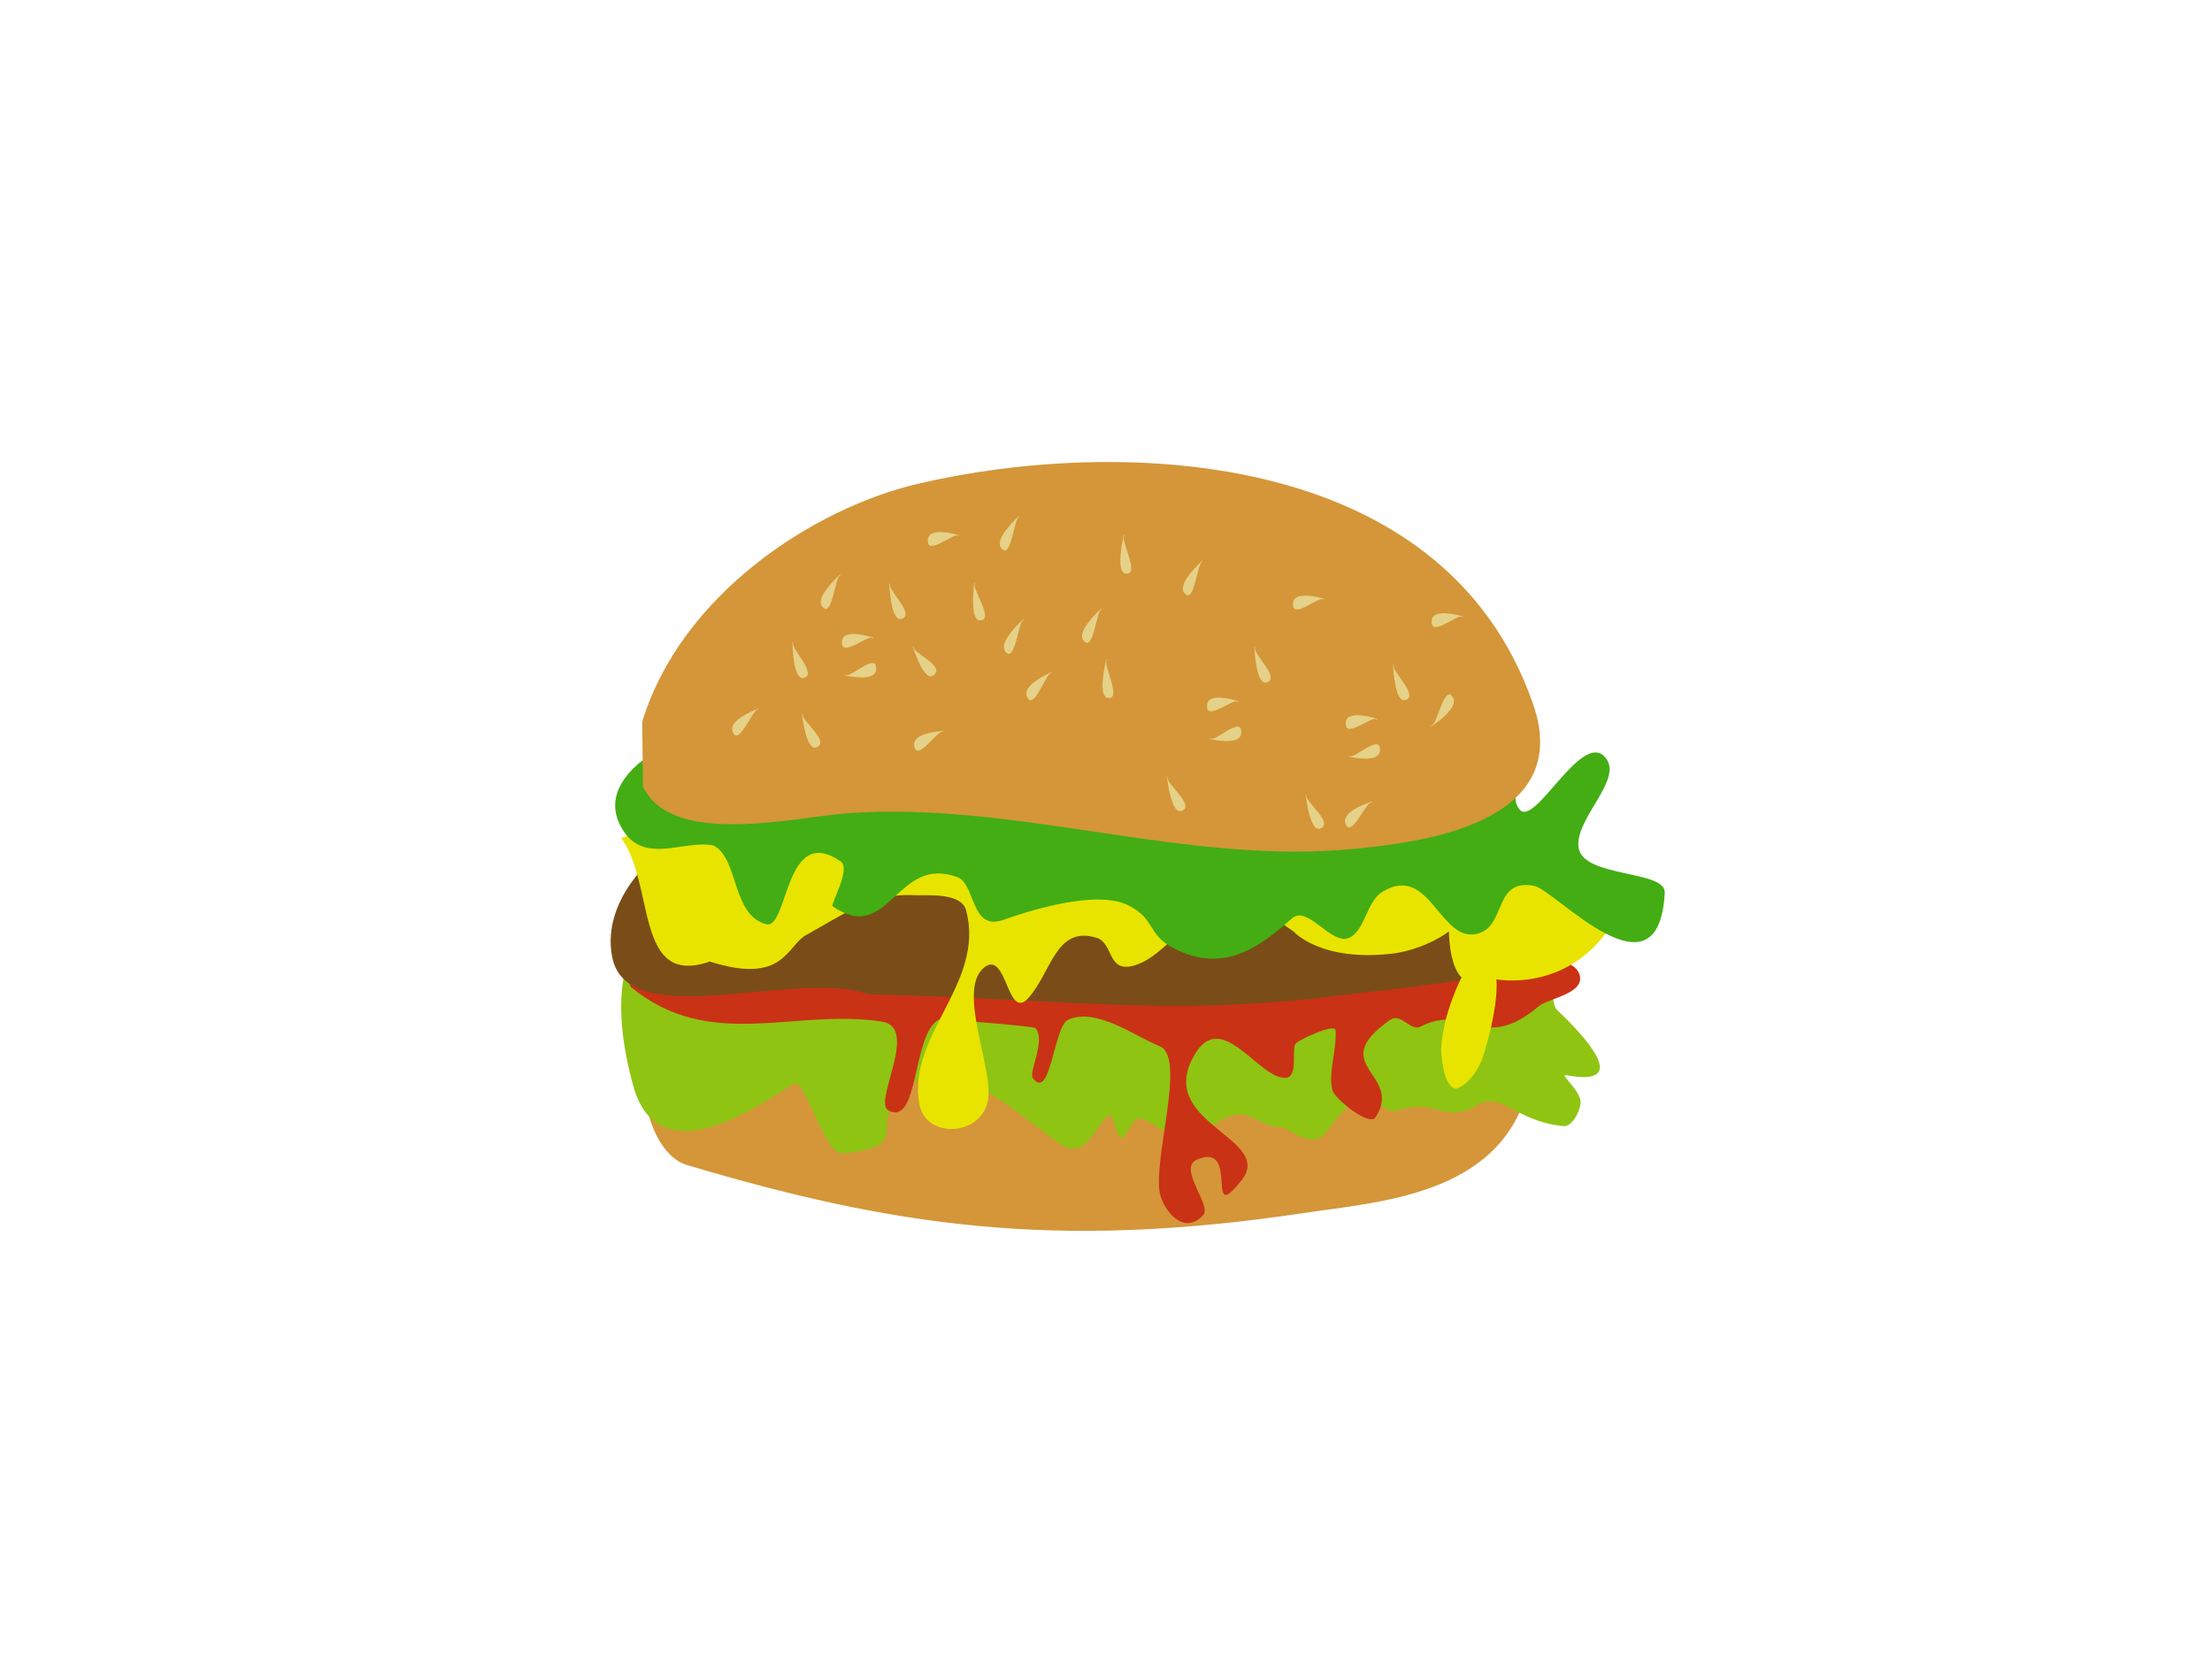 <?xml version="1.0" encoding="utf-8"?>
<!-- Generator: Adobe Illustrator 17.0.0, SVG Export Plug-In . SVG Version: 6.00 Build 0)  -->
<!DOCTYPE svg PUBLIC "-//W3C//DTD SVG 1.1//EN" "http://www.w3.org/Graphics/SVG/1.1/DTD/svg11.dtd">
<svg version="1.1" id="Layer_1" xmlns="http://www.w3.org/2000/svg" xmlns:xlink="http://www.w3.org/1999/xlink" x="0px" y="0px"
	 width="800px" height="600px" viewBox="0 0 800 600" enable-background="new 0 0 800 600" xml:space="preserve">
<g>
	<g transform="rotate(3 452.293 664.048)">
		<path fill="#D49639" d="M233.425,381.207c17.466,10.599,47.904,9.159,71.395,11.798c63.309,7.113,111.94,16.757,171.344-13.845
			c15.639-8.056,37.676-10.387,49.94-25.55c7.603-9.399,13.218,31.149,12.053,36.192c-8.85,38.289-51.28,42.672-79.157,48.342
			c-88.932,18.087-147.666,12.358-222.914-5.777c-18.435-4.443-24.799-50.003-6.175-50.003L233.425,381.207z"/>
		<path fill="#8FC413" d="M526.984,342.944c19.786-13.726,16.603,13.684,20.23,16.792c9.205,7.888,29.749,26.891,4.668,23.509
			c-2.805-0.378,6.124,5.57,5.706,10.075c-0.382,4.115-3.137,8.518-5.706,8.397c-17.708-0.84-23.026-11.521-31.346-6.034
			c-11.962,7.889-15.043-2.061-28.827,3.517c-4.745,1.92-9.993-6.337-14.525-3.358c-12.313,8.097-8.688,21.388-24.381,12.595
			c-5.167-2.895,0.008,1.848-14.12-4.115c-8.162-3.445-15.941,6.834-19.599,8.315c-7.892,3.194-13.517-4.149-20.017-5.652
			c-2.87-0.664-4.439,6.254-6.439,7.333c-2.112,1.14-3.421-10.33-5.706-7.557c-5.673,6.887-7.947,16.118-16.6,10.916
			c-10.07-6.054-38.532-29.198-50.317-21.828c-26.124,16.338,2.256,24.829-28.013,29.388c-6.486,0.977-14.946-26.478-18.674-24.348
			c-7.046,4.025-46.518,38.648-58.172,3.944c-12.199-36.327-3.108-55.934,4.354-51.798c18.689,10.359-10.496-5.801,15.434-19.315
			c7.539-3.929,21.367,16.829,29.284,17.175c14.842,0.649,5.832,4.544,25.672,4.544c14.44-0.001,13.158-1.325,23.056-1.993
			c9.627-0.65,14.462,4.818,26.773,2.101c18.521-4.088,39.761,13.334,57.061,6.715c20.473-7.833,30.547-28.322,54.469-24.351
			c12.126,2.013,30.353,18.342,40.809,12.976c17.841-9.157,20.905-8.781,41.152-8.782L526.984,342.944z"/>
		<path fill="#C93214" d="M212.316,369.06c29.84,22.134,59.531,4.527,91.464,7.815c13.617,1.402-1.75,29.089,3.891,31.878
			c11.553,5.713,7.106-27.85,16.543-33.683c0.623-0.385,34.383,0.562,35.029,1.201c4.167,4.122-1.593,16.075-0.001,18.044
			c6.93,8.568,6.623-19.081,11.677-21.654c10.023-5.103,24.536,4.772,33.569,7.818c10.407,3.508-1.294,43.947,3.403,54.734
			c3.02,6.934,9.946,12.363,15.568,5.413c2.918-3.607-10.221-16.478-3.405-19.849c15.592-7.711,3.756,24.679,16.541,6.616
			c11.015-15.563-29.907-18.675-20.432-42.102c8.921-22.055,24.54,5.583,34.542,4.209c4.569-0.628,1.294-10.622,2.92-12.631
			c0.992-1.227,13.733-8.207,14.109-5.414c0.88,6.527-1.956,15.609-0.001,21.653c1.012,3.128,14.056,12.48,16.055,9.022
			c9.505-16.45-19.34-17.591,3.407-35.487c3.867-3.043,7.508,3.946,11.19,1.804c16.556-9.633,22.723,8.84,42.327-9.625
			c3.155-2.972,16.437-5.316,14.109-12.03c-2.354-6.792-17.165-5.393-21.406-4.209c-20.37,5.687-38.89,5.452-59.416,11.004
			c-38.235,10.342-74.628,9.432-113.297,6.446c-49.277-3.805-100.304,2.577-149.36,6.622L212.316,369.06z"/>
		<path fill="#7A4D18" d="M536.62,302.674c-39.548-12.665-83.522,13.745-125.113,17.419c-52.525,4.64-110.037-3.186-161.569-12.285
			c-18.4-3.249-51.956,24.469-44.744,51.219c7.314,27.129,66.88,0.257,92.798,8.191c72.085-2.052,108.634,2.467,169.026-8.202
			c23.879-4.218,58.199-8.962,81.2-18.441c13.901,0.638,10.758-38.729-5.754-35.813L536.62,302.674z"/>
		<path fill="#E8E400" d="M206.111,315.513c13.202,16.325,7.579,53.77,34.314,42.916c27.306,7.13,27.449-7.177,34.339-11.436
			c12.465-7.705,22.819-16.393,37.971-16.394c4.502,0,17.159-2.105,19.286,4.47c8.391,25.938-18.957,46.139-13.262,70.786
			c2.889,12.503,22.608,10.757,24.711-2.236c1.845-11.401-13.76-40.07-3.614-48.432c7.685-6.334,9.147,19.24,16.272,10.431
			c7.955-9.834,8.511-26.806,23.506-23.099c6.59,1.629,4.3,13.378,15.067,8.941c10.308-4.248,16.568-17.987,28.93-22.355
			l15.067-0.001l12.054,7.451c0,0,10.402,10.686,36.764,5.959c0,0,10.471-1.809,19.287-8.942c0,0,0.599,12.033,5.424,16.392
			c0,0-5.982,12.998-6.028,26.079c0,0,1.036,13.669,6.026,14.157c0,0,5.251-0.896,9.041-11.177c0,0,4.965-17.899,3.617-29.059
			c0,0,23.837,3.409,38.702-18.865c-12.945-8.567-26.729-28.266-41.111-13.175l-18.684-1.489L483.9,315.69l-50.024,7.453l-11.451,0
			l-12.657,0.001l-37.367-11.92l-36.162-1.489l-27.724,7.452l-23.505,1.491c0,0-0.177-5.741-12.182-5.907
			c-5.261,3.335-38.737-9.849-47.349,0.442c-4.679,0.723-10.985-6.829-14.855,0.435L206.111,315.513z"/>
		<path fill="#43AD13" d="M244.102,275.973c-11.891-4.2-49.673,14.452-38.929,34.377c8.452,15.675,23.322,4.199,34.519,6.13
			c9.299,4.404,7.761,24.782,20.396,27.384c8.139,1.677,4.639-37.096,25.721-24.064c3.982,2.461-2.991,15.769-2.086,16.329
			c21.307,13.17,21.892-19.876,44.489-12.893c6.798,2.101,5.785,19.387,17.378,14.609c9.429-3.886,33.405-12.996,45.279-7.492
			c9.807,4.546,7.045,9.94,16.588,14.364c18.521,8.586,31.082-1.695,42.404-12.893c5.348-5.289,14.623,8.904,20.854,6.015
			c5.662-2.625,5.781-13.414,11.123-17.188c17.06-12.052,22.103,18.677,36.147,12.889c9.275-3.823,4.145-20.056,18.769-18.048
			c7.582,1.041,47.268,40.977,47.27-0.002c0-8.252-29.795-3.821-31.976-14.608c-2.063-10.206,14.5-25.046,8.343-32.657
			c-9.114-11.267-24.642,27.117-30.587,19.768c-6.187-7.649,8.918-19.914,3.477-26.641c-3.508-4.338-15.305,3.838-18.074,6.017
			c-15.616,12.286-28.468,20.299-47.27,23.206c-34.94,5.401-73.05-1.911-107.746-4.292c-33.539-2.302-42.403-12.03-104.271,2.583
			c-9.841-2.027-10.787-12.466-18.073-15.468L244.102,275.973z"/>
		<path fill="#D49639" d="M211.469,273.116c11.536-46.417,57.386-80.217,95.057-91.177c69.052-20.089,188.999-24.482,226.446,68.117
			c17.328,42.849-39.74,52.048-61.135,55.355c-61.225,9.464-122.933-10.77-184.259-3.186c-18.874,2.334-62.956,15.853-74.598-5.736
			L211.469,273.116z"/>
		<path fill="#E5D187" d="M264.212,241.384c0.132,1.998,1.104,13.696,4.588,12.858c5.556-1.335-5.365-10.646-4.292-12.612
			L264.212,241.384z"/>
		<path fill="#E5D187" d="M328.751,216.442c-0.151,1.996-0.837,13.725,2.712,13.648c5.659-0.122-3.788-11.636-2.456-13.342
			L328.751,216.442z"/>
		<path fill="#E5D187" d="M416.867,268.575c1.605,0.291,11.043,1.75,11.167-2.635c0.198-6.993-9.598,4.069-10.906,2.335
			L416.867,268.575z"/>
		<path fill="#E5D187" d="M375.278,223.387c-1.266,1.253-8.567,8.791-6.058,11.893c4.002,4.948,4.139-11.453,6.057-11.453
			L375.278,223.387z"/>
		<path fill="#E5D187" d="M410.787,204.295c-1.266,1.252-8.567,8.791-6.058,11.893c4.002,4.947,4.139-11.453,6.058-11.453V204.295z"
			/>
		<path fill="#E5D187" d="M347.243,228.814c-1.266,1.253-8.567,8.791-6.058,11.894c4.002,4.947,4.139-11.453,6.058-11.453V228.814z"
			/>
		<path fill="#E5D187" d="M455.559,215.816c-1.59-0.394-10.953-2.462-11.263,1.909c-0.494,6.971,9.757-3.442,10.99-1.626
			L455.559,215.816z"/>
		<path fill="#E5D187" d="M496.572,259.861c1.395-1.022,9.473-7.231,7.337-10.735c-3.406-5.588-5.388,10.629-7.288,10.299
			L496.572,259.861z"/>
		<path fill="#E5D187" d="M377.909,241.665c-0.374,1.951-2.373,13.448,1.149,13.982c5.618,0.852-2.441-12.175-0.93-13.635
			L377.909,241.665z"/>
		<path fill="#E5D187" d="M320.528,270.711c-1.616,0.163-11.078,1.366-10.401,5.673c1.08,6.868,8.612-6.634,10.202-5.308
			L320.528,270.711z"/>
		<path fill="#E5D187" d="M426.474,254.424c-1.584-0.429-10.917-2.698-11.288,1.666c-0.592,6.959,9.804-3.231,11.011-1.388
			L426.474,254.424z"/>
		<path fill="#E5D187" d="M476.534,288.096c-1.554,0.575-10.607,4.184-9.22,8.222c2.211,6.441,7.308-8.702,9.087-7.814
			L476.534,288.096z"/>
		<path fill="#E5D187" d="M307.766,240.775c0.677,1.822,4.826,12.403,7.869,10.143c4.852-3.604-7.987-7.735-7.523-10.036
			L307.766,240.775z"/>
		<path fill="#E5D187" d="M253.239,266.154c-1.537,0.642-10.482,4.639-8.982,8.615c2.392,6.341,7.058-9.012,8.861-8.201
			L253.239,266.154z"/>
		<path fill="#E5D187" d="M358.505,247.346c-1.507,0.74-10.271,5.31-8.605,9.185c2.657,6.178,6.667-9.456,8.501-8.763
			L358.505,247.346z"/>
		<path fill="#E5D187" d="M402.036,283.071c0.328,1.964,2.446,13.427,5.821,12.071c5.383-2.162-6.375-9.758-5.504-11.871
			L402.036,283.071z"/>
		<path fill="#E5D187" d="M343.812,191.534c-1.266,1.252-8.567,8.791-6.058,11.893c4.002,4.947,4.139-11.453,6.058-11.453V191.534z"
			/>
		<path fill="#E5D187" d="M280.268,216.053c-1.266,1.253-8.567,8.791-6.058,11.894c4.002,4.947,4.139-11.453,6.058-11.453V216.053z"
			/>
		<path fill="#E5D187" d="M381.857,196.47c-0.347,1.959-2.183,13.497,1.346,13.955c5.629,0.731-2.613-12.12-1.122-13.613
			L381.857,196.47z"/>
		<path fill="#E5D187" d="M431.139,234.459c0.188,1.991,1.49,13.64,4.948,12.653c5.515-1.574-5.662-10.408-4.646-12.419
			L431.139,234.459z"/>
		<path fill="#E5D187" d="M467.29,272.301c1.605,0.291,11.043,1.75,11.167-2.635c0.198-6.993-9.598,4.069-10.906,2.335
			L467.29,272.301z"/>
		<path fill="#E5D187" d="M476.896,258.149c-1.584-0.428-10.917-2.698-11.288,1.665c-0.592,6.959,9.804-3.231,11.011-1.388
			L476.896,258.149z"/>
		<path fill="#E5D187" d="M481.561,238.184c0.188,1.992,1.49,13.64,4.948,12.653c5.515-1.574-5.662-10.408-4.646-12.419
			L481.561,238.184z"/>
		<path fill="#E5D187" d="M505.981,219.542c-1.59-0.394-10.953-2.462-11.263,1.909c-0.494,6.971,9.757-3.442,10.99-1.626
			L505.981,219.542z"/>
		<path fill="#E5D187" d="M452.458,286.797c0.328,1.964,2.446,13.427,5.821,12.071c5.383-2.162-6.375-9.758-5.504-11.871
			L452.458,286.797z"/>
		<path fill="#E5D187" d="M283.796,252.516c1.605,0.291,11.043,1.75,11.167-2.635c0.198-6.993-9.598,4.069-10.906,2.335
			L283.796,252.516z"/>
		<path fill="#E5D187" d="M293.403,238.364c-1.584-0.428-10.917-2.698-11.288,1.666c-0.592,6.959,9.804-3.231,11.011-1.388
			L293.403,238.364z"/>
		<path fill="#E5D187" d="M298.068,218.4c0.188,1.991,1.49,13.64,4.948,12.653c5.515-1.574-5.663-10.408-4.646-12.419L298.068,218.4
			z"/>
		<path fill="#E5D187" d="M322.487,199.757c-1.59-0.394-10.953-2.462-11.263,1.909c-0.494,6.971,9.757-3.442,10.99-1.626
			L322.487,199.757z"/>
		<path fill="#E5D187" d="M268.964,267.012c0.328,1.964,2.446,13.427,5.821,12.071c5.383-2.163-6.375-9.758-5.504-11.871
			L268.964,267.012z"/>
	</g>
</g>
</svg>
